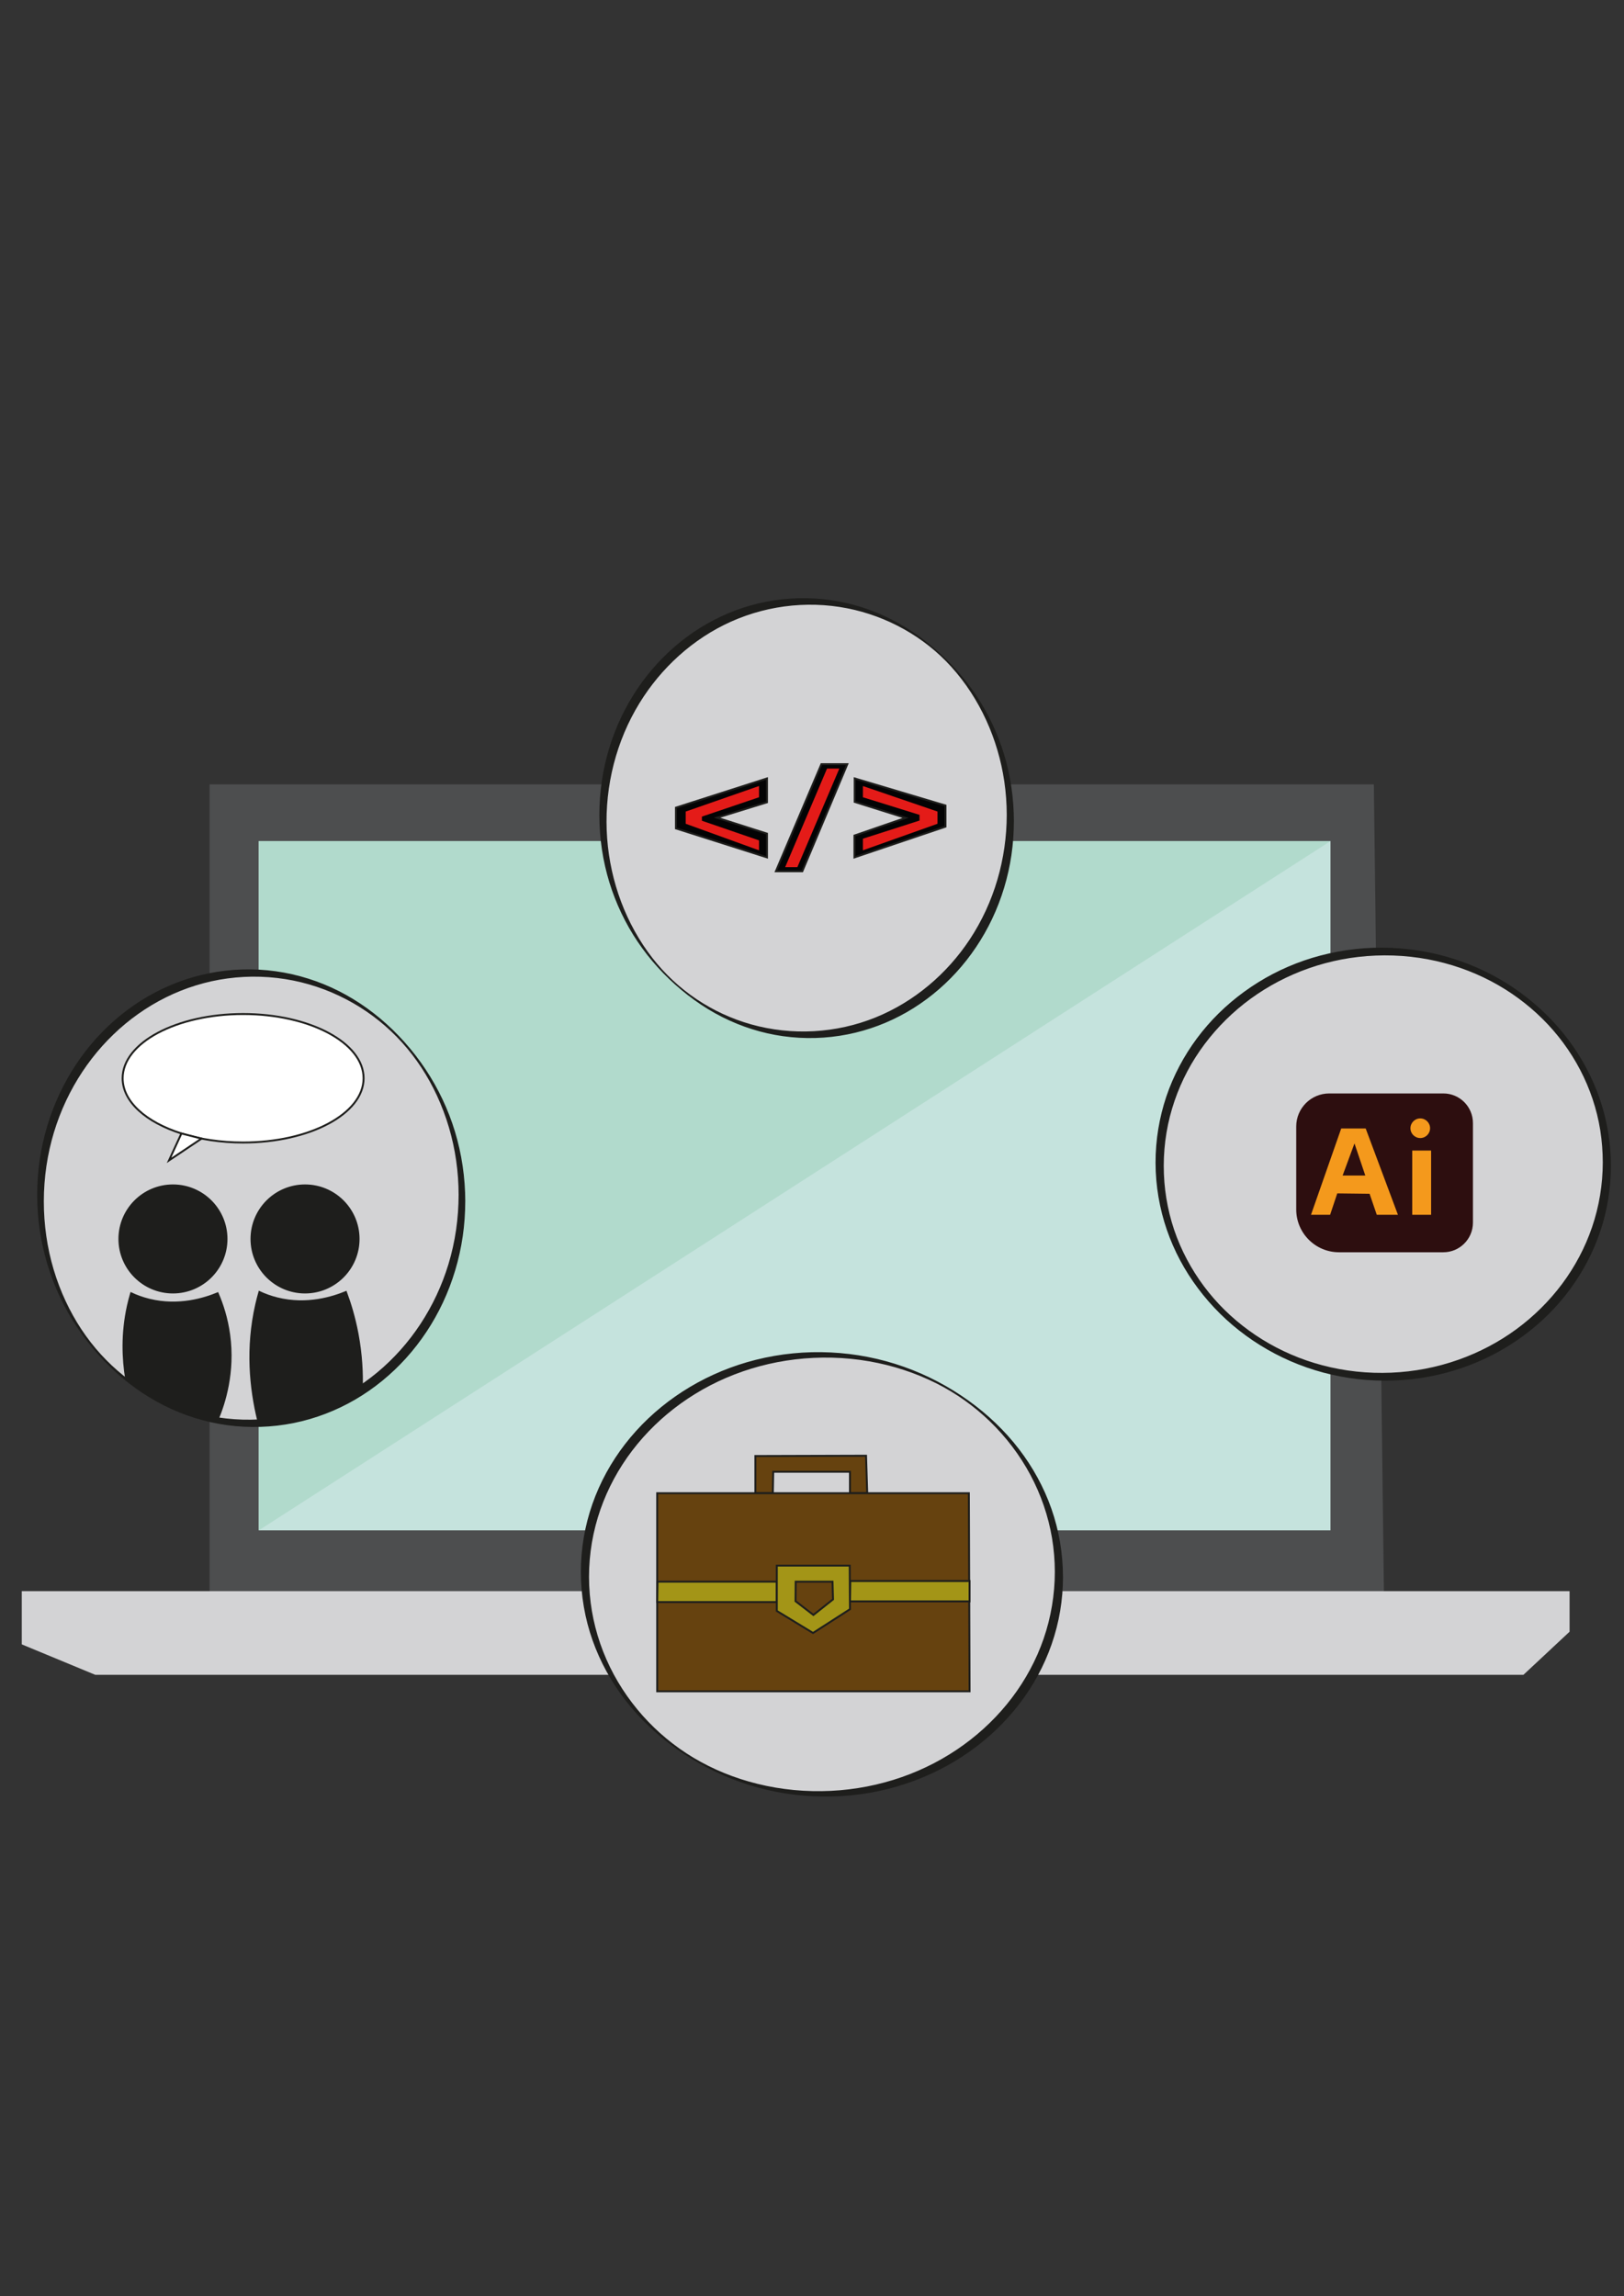 <?xml version="1.0" encoding="utf-8"?>
<!-- Generator: Adobe Illustrator 25.2.0, SVG Export Plug-In . SVG Version: 6.00 Build 0)  -->
<svg version="1.1" id="Capa_1" xmlns="http://www.w3.org/2000/svg" xmlns:xlink="http://www.w3.org/1999/xlink" x="0px" y="0px"
	 viewBox="0 0 841.89 1190.55" style="enable-background:new 0 0 841.89 1190.55;" xml:space="preserve">
<rect x="0" y="0" width="841.89" height="1190.55" fill="#333333" stroke="none"/>
<style type="text/css">
	.st0{fill:#4D4E4F;stroke:#4D4E4F;stroke-miterlimit:10;}
	.st1{fill:#D3D3D5;}
	.st2{fill:#C5E3DD;}
	.st3{fill:#B1DACC;}
	.st4{fill:#1E1E1C;}
	.st5{fill:#030304;stroke:#1E1E1C;stroke-miterlimit:10;}
	.st6{fill:#E41B18;stroke:#E41B18;stroke-miterlimit:10;}
	.st7{fill:#D3D3D5;stroke:#1E1E1C;stroke-miterlimit:10;}
	.st8{fill:#2D0E0F;}
	.st9{fill:#F4991C;}
	.st10{fill:#141C31;}
	.st11{fill:#66420F;stroke:#1E1E1C;stroke-miterlimit:10;}
	.st12{fill:#A39517;stroke:#1E1E1C;stroke-miterlimit:10;}
	.st13{fill:#1E1E1C;stroke:#1E1E1C;stroke-miterlimit:10;}
	.st14{fill:#FFFFFF;stroke:#1E1E1C;stroke-miterlimit:10;}
</style>
<polygon id="BICEL" class="st0" points="109.15,407.18 711.72,407.18 716.92,824.99 109.15,824.99 "/>
<polygon id="PARTE_DE_ABAJO" class="st1" points="11.29,824.99 813.68,824.99 813.68,846.01 789.76,868.35 49.35,868.35 
	11.29,852.58 "/>
<rect id="PANTALLA" x="134.15" y="436.08" class="st2" width="555.58" height="357.38"/>
<polygon class="st3" points="134.15,436.08 134.15,793.46 689.74,436.08 "/>
<g>
	<ellipse class="st1" cx="418.16" cy="424.17" rx="105.59" ry="112.35"/>
	<g>
		<path class="st4" d="M521.9,422.49c-0.03,22.84-6.56,45.51-19.19,64.6c-11.85,17.91-28.87,32.35-48.82,40.43
			c-20.4,8.27-43.33,9.55-64.52,3.59c-20.29-5.71-38.21-17.78-51.11-34.36c-13.79-17.73-21.83-39.66-23.5-62.01
			c-1.72-23,3.27-46.4,14.6-66.52c10.59-18.81,26.59-34.54,45.96-44.19c19.69-9.8,42.36-12.89,63.94-8.63
			c20.62,4.07,39.8,14.74,53.86,30.29c14.87,16.45,24.29,37.58,27.51,59.45C521.47,410.88,521.89,416.68,521.9,422.49
			c0,0.69,1.14,1.53,1.61,1.95c0.43,0.39,0.89,0.79,1.38,1.11c0.06,0.04,0.72,0.42,0.72,0.3c-0.02-11.82-1.7-23.61-5.16-34.92
			c-3.31-10.83-8.22-21.18-14.52-30.59c-6.37-9.51-14.18-18.06-22.97-25.38c-8.54-7.11-18.05-13.01-28.33-17.25
			c-10.29-4.25-21.28-6.77-32.4-7.41c-11.15-0.64-22.4,0.58-33.14,3.62c-10.55,2.99-20.58,7.73-29.65,13.9
			c-9.09,6.2-17.19,13.82-24.01,22.45c-6.98,8.84-12.6,18.72-16.69,29.21c-4.26,10.93-6.84,22.49-7.7,34.18
			c-0.87,11.9,0,23.94,2.66,35.58c2.55,11.16,6.74,21.9,12.41,31.84c5.59,9.8,12.65,18.75,20.8,26.54
			c8.21,7.84,17.44,14.63,27.59,19.74c9.85,4.96,20.49,8.35,31.41,9.88c11.11,1.56,22.48,1.25,33.48-0.93
			c10.8-2.13,21.22-6.07,30.76-11.56c9.51-5.47,18.13-12.45,25.53-20.54c7.55-8.25,13.82-17.64,18.62-27.73
			c4.97-10.47,8.35-21.68,10.03-33.14c0.85-5.79,1.26-11.64,1.27-17.49c0-0.69-1.14-1.53-1.61-1.95
			C523.84,423.75,521.9,422.43,521.9,422.49z"/>
	</g>
</g>
<g>
	<ellipse class="st1" cx="717.09" cy="603.6" rx="115.91" ry="110.24"/>
	<g>
		<path class="st4" d="M830.89,602.72c-0.02,11.42-1.88,22.76-5.57,33.57c-3.59,10.52-8.84,20.43-15.48,29.34
			c-6.68,8.96-14.72,16.89-23.71,23.51c-9.17,6.75-19.39,12.09-30.12,15.88c-11.19,3.96-22.94,6.19-34.8,6.69
			c-12.02,0.51-24.07-0.77-35.7-3.84c-10.97-2.89-21.53-7.42-31.17-13.4c-9.34-5.79-17.87-12.95-25.08-21.22
			c-7.25-8.32-13.2-17.71-17.59-27.84c-4.44-10.25-7.14-21.29-8.04-32.42c-0.92-11.47,0.03-23.06,2.88-34.21
			c2.76-10.79,7.23-21.14,13.21-30.54c5.99-9.4,13.41-17.87,21.89-25.1c8.61-7.34,18.33-13.36,28.7-17.89
			c10.75-4.69,22.16-7.76,33.81-9.1c12.02-1.38,24.23-0.99,36.12,1.24c11.41,2.14,22.5,5.96,32.78,11.37
			c9.81,5.17,18.8,11.77,26.67,19.56c7.72,7.65,14.32,16.55,19.39,26.22c5.15,9.82,8.75,20.49,10.5,31.44
			C830.45,591.55,830.88,597.13,830.89,602.72c0,1.17,1.17,2.28,2.17,2.69c0.87,0.36,2.05,0.25,2.05-0.93
			c-0.02-11.76-1.95-23.52-5.76-34.65c-3.75-10.96-9.26-21.28-16.19-30.57c-6.95-9.32-15.34-17.52-24.7-24.41
			c-9.48-6.98-20.05-12.55-31.16-16.47c-11.62-4.1-23.79-6.41-36.1-6.93c-12.33-0.52-24.69,0.83-36.63,3.97
			c-11.41,3-22.37,7.7-32.39,13.94c-9.78,6.09-18.69,13.58-26.26,22.27c-7.5,8.6-13.68,18.38-18.2,28.86
			c-4.59,10.64-7.37,21.99-8.32,33.54c-0.97,11.83,0.07,23.8,3.01,35.3c2.85,11.15,7.53,21.85,13.72,31.54
			c6.23,9.75,13.9,18.57,22.72,26.07c9.01,7.66,19.14,13.98,29.98,18.71c11.09,4.84,22.93,8.01,34.95,9.38
			c12.4,1.41,25.01,1.01,37.28-1.33c11.68-2.22,23.02-6.11,33.55-11.65c10.24-5.38,19.71-12.28,27.93-20.42
			c8.12-8.04,14.99-17.31,20.31-27.43c5.33-10.13,9.03-21.12,10.85-32.42c0.92-5.72,1.39-11.5,1.4-17.3
			C835.12,602.62,830.9,600.16,830.89,602.72z"/>
	</g>
</g>
<g>
	<ellipse class="st1" cx="426.08" cy="816.29" rx="122.86" ry="113.81"/>
	<g>
		<path class="st4" d="M546.83,814.95c-0.02,11.81-1.97,23.58-5.83,34.75c-3.79,10.97-9.38,21.29-16.38,30.54
			c-7.05,9.31-15.52,17.52-24.96,24.37c-9.81,7.12-20.68,12.77-32.12,16.77c-11.86,4.15-24.31,6.54-36.85,7.15
			c-12.79,0.62-25.66-0.58-38.1-3.66c-11.63-2.88-22.89-7.4-33.17-13.57c-9.77-5.87-18.66-13.24-26.24-21.75
			c-7.73-8.69-14.13-18.53-18.81-29.18c-4.7-10.7-7.65-22.16-8.64-33.81c-1.02-11.91,0-23.99,3-35.56c2.91-11.25,7.69-22,14-31.76
			c6.31-9.76,14.13-18.52,23.03-25.99c9.21-7.73,19.57-14.08,30.61-18.83c11.39-4.9,23.49-8.12,35.8-9.59
			c12.78-1.53,25.81-1.22,38.49,1c12.09,2.11,23.86,5.93,34.83,11.45c10.16,5.12,19.51,11.78,27.68,19.69
			c8.35,8.08,15.48,17.44,20.96,27.68c5.48,10.24,9.31,21.35,11.24,32.81C546.33,803.24,546.82,809.1,546.83,814.95
			c0,0.73,1.3,1.43,1.84,1.77c0.14,0.09,2.38,1.24,2.38,0.91c-0.02-12.04-2.01-24.01-5.99-35.37c-3.91-11.14-9.67-21.61-16.86-30.97
			c-7.39-9.62-16.29-18.05-26.14-25.11c-10.28-7.37-21.6-13.33-33.53-17.54c-12.17-4.3-24.94-6.79-37.84-7.42
			c-13.06-0.64-26.2,0.63-38.88,3.82c-12,3.02-23.57,7.77-34.2,14.11c-10.33,6.16-19.77,13.82-27.84,22.74
			c-7.93,8.77-14.53,18.75-19.35,29.56c-4.88,10.92-7.92,22.65-8.92,34.57c-1.01,12.07,0.02,24.31,3.1,36.03
			c3,11.45,7.94,22.32,14.42,32.22c6.57,10.03,14.74,18.97,23.97,26.61c9.74,8.06,20.66,14.7,32.26,19.73
			c11.66,5.06,24.04,8.4,36.66,9.91c13.09,1.57,26.41,1.24,39.4-1.06c12.32-2.18,24.31-6.15,35.48-11.78
			c10.82-5.44,20.84-12.46,29.6-20.82c8.57-8.18,15.92-17.66,21.58-28.07c5.68-10.44,9.65-21.8,11.62-33.52
			c0.98-5.83,1.46-11.74,1.47-17.65c0-0.73-1.31-1.43-1.84-1.77C549.07,815.78,546.83,814.62,546.83,814.95z"/>
	</g>
</g>
<g>
	<ellipse class="st1" cx="130.24" cy="621.22" rx="109.23" ry="116.75"/>
	<g>
		<path class="st4" d="M237.75,619.53c-0.02,12.15-1.74,24.29-5.27,35.92c-3.34,10.99-8.24,21.49-14.56,31.08
			c-6.17,9.37-13.69,17.84-22.32,25.02c-8.52,7.09-18.12,12.9-28.41,17.06c-10.46,4.23-21.6,6.72-32.87,7.33
			c-11.41,0.62-22.91-0.66-33.9-3.81c-10.61-3.03-20.73-7.81-29.84-14.03c-8.93-6.1-16.85-13.54-23.48-22.04
			c-6.93-8.88-12.42-18.88-16.43-29.39c-4.24-11.12-6.78-22.84-7.63-34.7c-0.87-12.18,0.02-24.5,2.7-36.42
			c2.57-11.42,6.8-22.46,12.55-32.65c5.51-9.77,12.42-18.77,20.51-26.55c7.99-7.7,17.13-14.21,27.07-19.16
			c10.07-5.01,20.94-8.39,32.09-9.89c11.32-1.52,22.9-1.16,34.1,1.1c10.95,2.2,21.49,6.22,31.17,11.79
			c9.38,5.4,17.94,12.31,25.17,20.31c7.37,8.15,13.46,17.52,18.09,27.5c4.97,10.71,8.34,22.14,10,33.84
			C237.33,607.68,237.74,613.6,237.75,619.53c0,0.89,1.2,1.97,1.78,2.54c0.15,0.15,1.67,1.48,1.67,0.85
			c-0.02-12.31-1.81-24.57-5.39-36.35c-3.46-11.39-8.62-22.24-15.2-32.15c-6.54-9.85-14.51-18.82-23.58-26.41
			c-8.74-7.31-18.54-13.37-29.1-17.68c-10.69-4.36-22.06-6.96-33.6-7.58c-11.58-0.62-23.25,0.7-34.39,3.93
			c-10.88,3.15-21.21,8.11-30.53,14.53c-9.41,6.49-17.78,14.47-24.81,23.48c-7.17,9.2-12.94,19.47-17.12,30.35
			c-4.34,11.29-6.98,23.22-7.86,35.28c-0.91,12.47,0.03,25.09,2.84,37.27c2.67,11.57,7,22.74,12.86,33.07
			c5.86,10.32,13.22,19.8,21.75,28.05c8.31,8.03,17.75,14.89,28.08,20.07c10.18,5.11,21.19,8.57,32.48,10.12
			c11.54,1.59,23.34,1.2,34.76-1.11c11.19-2.27,21.97-6.43,31.83-12.18c9.79-5.72,18.66-13,26.26-21.41
			c7.76-8.59,14.21-18.35,19.12-28.82c5.1-10.87,8.56-22.5,10.29-34.38c0.87-5.98,1.29-12.02,1.3-18.06c0-0.89-1.2-1.97-1.78-2.54
			C239.26,620.23,237.75,618.9,237.75,619.53z"/>
	</g>
</g>
<polygon class="st5" points="397.61,403.61 397.61,415.97 371.7,423.97 397.61,432.23 397.61,444.53 350.42,429.52 350.42,418.75 
	"/>
<polygon class="st6" points="392.98,408.24 392.98,413 363.37,423.04 363.37,425.89 392.98,436.08 392.98,440.16 355.97,426.75 
	355.97,421.13 "/>
<polygon class="st7" points="429.07,398.99 434.36,398.99 413.03,449.09 407.79,449.09 "/>
<polygon class="st5" points="402.24,451.73 415.92,451.73 439.25,396.21 425.83,396.21 "/>
<polygon class="st5" points="443.08,403.61 443.08,415.77 469.45,424.07 442.95,433.22 442.95,444.53 490.14,428.6 490.14,417.65 
	"/>
<polygon class="st6" points="447.84,408.24 447.84,413 477.18,422.12 477.18,425.82 447.84,435.21 447.84,440.16 485.51,426.75 
	485.51,421.13 "/>
<polygon class="st6" points="429.07,398.99 434.36,398.99 413.03,449.09 407.79,449.09 "/>
<path class="st8" d="M748.21,649.28h-54.03c-12.27,0-22.21-9.95-22.21-22.21v-43c0-9.47,7.68-17.14,17.14-17.14h59.11
	c8.48,0,15.36,6.88,15.36,15.36v51.64C763.57,642.41,756.69,649.28,748.21,649.28z"/>
<polygon class="st9" points="695.29,585.1 707.98,585.1 724.7,629.85 713.73,629.85 710,618.95 693.24,618.75 689.54,629.85 
	679.63,629.85 "/>
<polygon class="st8" points="702.17,592.84 696.02,609.49 707.78,609.49 "/>
<rect x="732.11" y="596.54" class="st9" width="9.79" height="33.31"/>
<circle class="st9" cx="736.27" cy="584.97" r="5.09"/>
<path class="st10" d="M748.76,582.66"/>
<path class="st10" d="M773.99,600.83"/>
<path class="st10" d="M795.03,580.42"/>
<path class="st11" d="M391.59,774.2v-19.27l57.37-0.17l0.61,19.43c-2.98,0-5.96,0-8.94,0c0-3.7,0-7.4,0-11.1
	c-13.26,0-26.53,0-39.79,0c-0.07,3.7-0.13,7.4-0.2,11.1H391.59z"/>
<polygon class="st11" points="340.7,774.2 502.26,774.2 502.63,876.91 340.7,876.91 "/>
<polygon class="st12" points="402.7,830.64 340.7,830.64 340.87,820.07 402.7,820.07 "/>
<polygon class="st12" points="402.7,811.74 440.5,811.74 440.61,830.64 440.64,834.34 421.48,846.67 402.7,835.24 "/>
<polygon class="st12" points="502.63,830.29 440.64,830.29 440.8,819.72 502.63,819.72 "/>
<polygon class="st11" points="412.49,820.07 431.58,820.07 431.84,829.25 421.67,837.32 412.41,830.18 "/>
<circle class="st13" cx="89.66" cy="642.37" r="27.76"/>
<path class="st13" d="M67.98,670.56c2.71,1.27,5.82,2.44,9.32,3.3c15.42,3.82,28.93-0.57,35.52-3.3c2.42,5.61,4.82,12.85,5.99,21.47
	c2.65,19.51-2.45,35.36-5.93,43.76c-7.59-1.25-17.76-3.75-28.81-9.08c-7.68-3.7-13.87-7.85-18.64-11.56
	c-1.75-10.68-2.28-23.72,0.85-37.98C66.79,674.88,67.36,672.68,67.98,670.56z"/>
<circle class="st13" cx="158.13" cy="642.37" r="27.76"/>
<path class="st13" d="M134.48,669.9c2.71,1.27,5.82,2.44,9.32,3.3c15.42,3.82,28.93-0.57,35.52-3.3c2.24,6,4.42,13.2,5.99,21.47
	c2.09,11.03,2.49,20.82,2.25,28.7c-9.03,6.48-17.35,10.03-23.13,12.03c-6.9,2.38-12.51,3.35-14.8,3.7
	c-6.11,0.94-11.48,1.08-15.73,0.93c-4.18-17.12-6.16-37.91-1.11-60.21C133.3,674.25,133.87,672.05,134.48,669.9z"/>
<path class="st14" d="M188.49,559.06c0,18.4-27.96,33.31-62.46,33.31c-11.69,0-22.63-1.71-31.99-4.69
	c-18.25-5.81-30.47-16.45-30.47-28.62c0-18.4,27.96-33.31,62.46-33.31S188.49,540.67,188.49,559.06z"/>
<polygon class="st14" points="87.63,601.63 94.05,587.68 104.48,590.34 "/>
</svg>
